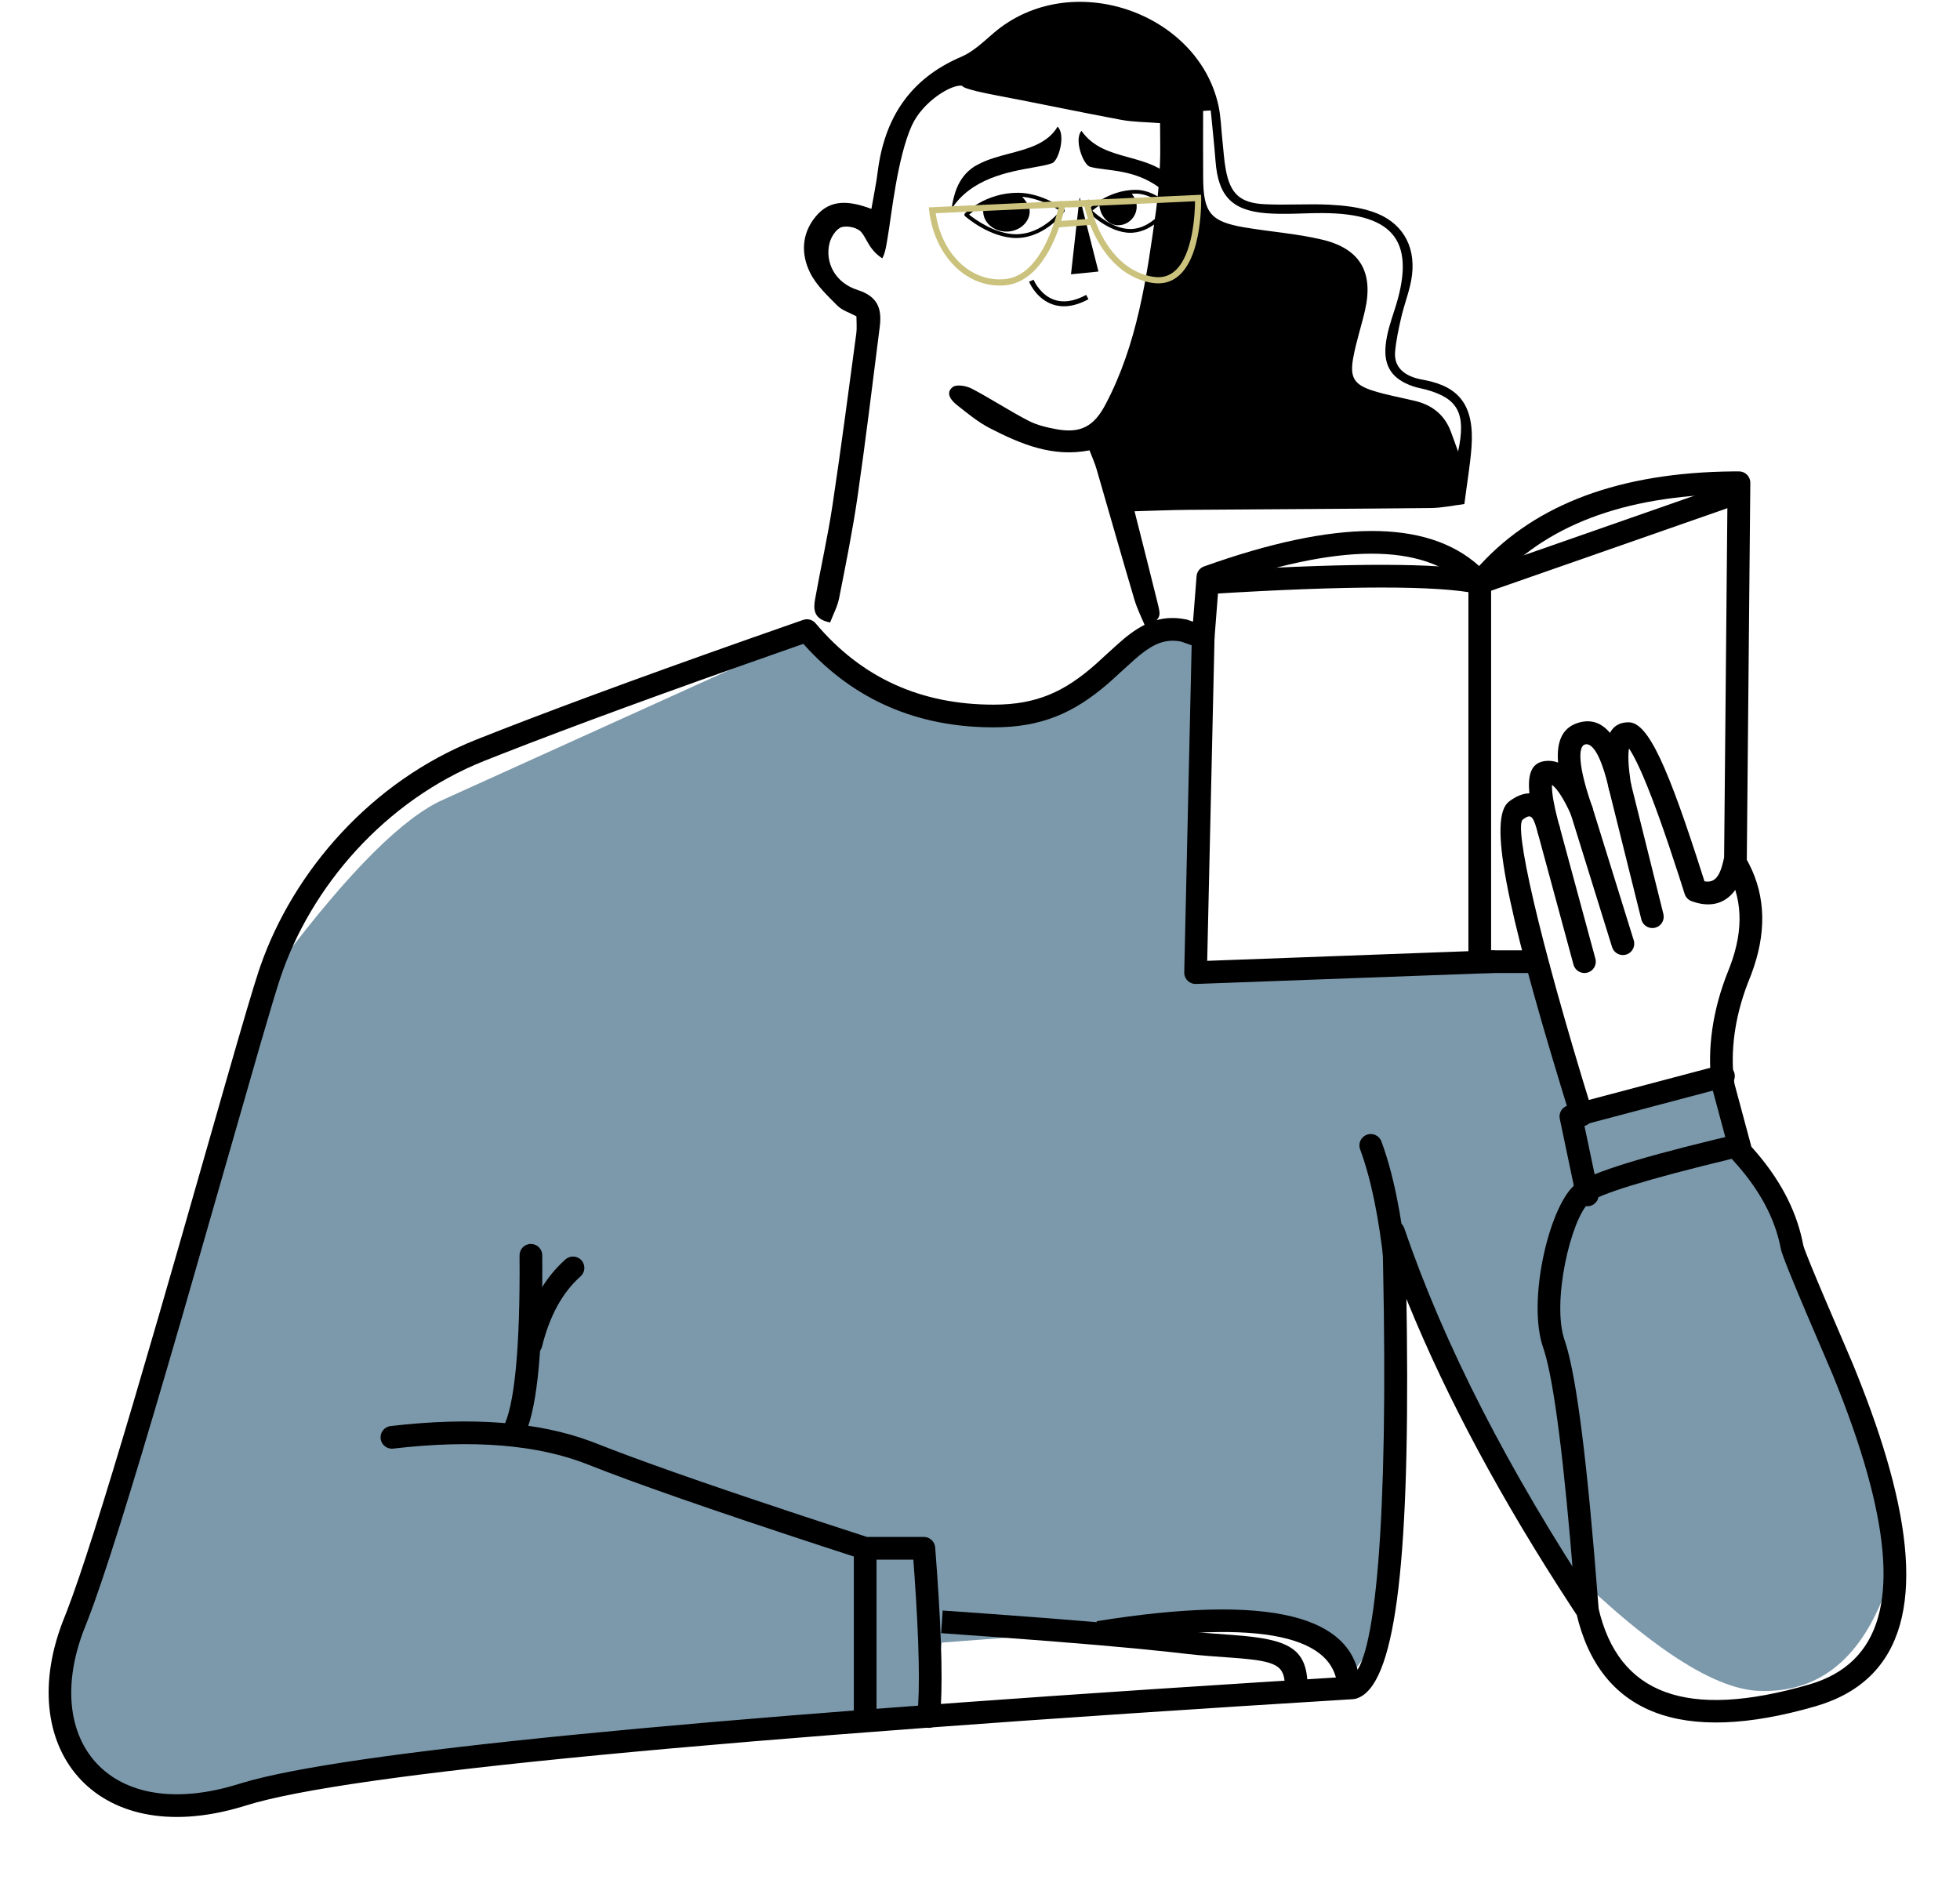 <svg viewBox="179.166 367.838 172.69 165.887" xmlns="http://www.w3.org/2000/svg" overflow="visible" xmlns:xlink="http://www.w3.org/1999/xlink" width="172.69px" height="165.887px"><g id="Master/Character/Torso" stroke="none" stroke-width="1" fill="none" fill-rule="evenodd"><g id="Torso" transform="translate(139, 391) scale(1 1)"><g id="Torso/Reading Color" stroke="none" stroke-width="1" fill="none" fill-rule="evenodd"><path d="M110.793,32.996 C117.446,38.088 122.616,40.633 126.305,40.633 C129.993,40.633 135.201,38.088 141.93,32.996 L146.175,32.996 L145.506,62.54 L176.689,61.75 L178.571,75.087 L192.015,71.654 L193.229,77.677 C199.361,90.359 203.175,99.322 204.673,104.568 C206.92,112.437 207.567,114.006 206.009,117.789 C204.452,121.573 201.482,126.076 195.145,125.831 C190.92,125.668 184.768,121.497 176.689,113.318 L162.955,85.521 L162.037,120.678 L159.45,124.081 C158.746,121.217 156.442,119.785 152.537,119.785 C148.633,119.785 138.839,120.381 123.155,121.573 L121.985,128.107 C90.951,130.026 71.967,132.143 65.034,134.459 C58.101,136.776 52.01,135.7 46.761,131.232 C44.891,126.996 44.424,124.029 45.358,122.332 C46.293,120.634 52.852,100.336 65.034,61.438 C70.977,53.565 75.708,48.851 79.225,47.296 C79.326,47.252 89.849,42.485 110.793,32.996 Z" id="Path-35" fill="#7c99ab"/><path d="M192.811,18.377 C182.977,18.478 175.551,21.206 170.602,26.589 L170.49,26.713 L170.476,26.7 C165.859,22.551 157.759,22.637 146.253,26.749 L146.133,26.801 C145.827,26.957 145.619,27.264 145.592,27.613 L145.279,31.619 L144.833,31.461 L144.701,31.425 C142.746,31.023 141.186,31.544 139.452,32.912 L139.214,33.104 C138.684,33.541 136.869,35.219 136.706,35.364 C133.959,37.792 131.5,38.928 127.72,38.928 C121.261,38.928 116.056,36.548 112.026,31.76 C111.759,31.443 111.324,31.323 110.932,31.46 L105.966,33.201 C96.075,36.69 88.131,39.626 82.131,42.009 C72.874,45.687 66.026,53.6 63.107,61.967 L62.96,62.401 C62.479,63.849 61.614,66.778 60.065,72.174 L55.959,86.519 L54.101,92.96 L51.918,100.418 C49.266,109.375 47.319,115.532 46.065,118.785 L45.833,119.373 C41.257,130.694 48.451,139.904 61.447,136.048 L61.843,135.927 C70.7,133.144 103.301,130.006 159.397,126.559 L159.583,126.53 L159.699,126.496 C163.053,125.416 164.346,115.045 164.123,94.248 L164.082,91.283 L164.257,91.718 C167.686,100.107 172.452,108.977 178.554,118.328 L179.092,119.15 L179.05,118.971 C181.106,127.883 188.322,130.608 200.118,127.19 C208.199,124.849 209.714,117.335 206.654,106.278 C205.934,103.675 204.983,100.946 203.794,97.967 L203.407,97.012 C202.675,95.262 199.333,87.622 199.053,86.584 L198.957,86.12 C198.35,83.31 196.905,80.624 194.639,78.067 L194.477,77.887 L192.981,72.316 L192.923,71.872 C192.665,69.564 192.936,66.678 194.138,63.523 L194.454,62.719 C195.817,59.131 195.762,55.85 194.259,52.945 L194.072,52.599 L194.381,19.383 C194.386,18.827 193.937,18.374 193.381,18.374 L192.811,18.377 Z M192.371,20.384 L192.069,52.852 C192.068,53.036 192.116,53.216 192.21,53.374 C193.696,55.864 193.834,58.707 192.592,61.987 L192.454,62.34 C190.973,65.997 190.632,69.371 190.935,72.094 L190.971,72.383 C190.995,72.556 191.017,72.688 191.035,72.777 L192.608,78.64 C192.65,78.796 192.729,78.94 192.839,79.059 C195.164,81.581 196.568,84.19 197.072,86.89 C197.266,87.928 201.261,97.039 201.639,97.97 C202.943,101.177 203.97,104.075 204.727,106.812 L204.948,107.636 C207.457,117.296 206.062,123.386 199.561,125.269 C188.75,128.402 182.756,126.138 180.999,118.522 C180.972,118.405 180.925,118.295 180.859,118.196 C173.045,106.356 167.393,95.316 163.901,85.08 C163.531,83.996 161.925,84.284 161.955,85.429 L162.023,88.305 C162.5,110.949 161.341,123.501 159.225,124.541 L159.159,124.569 L151.001,125.08 C100.268,128.304 70.511,131.243 61.523,133.934 L61.243,134.019 C49.814,137.611 43.789,130.219 47.57,120.42 L47.924,119.522 C49.368,115.78 51.672,108.396 54.882,97.428 L56.231,92.796 L63.134,68.754 C63.982,65.837 64.521,64.045 64.858,63.031 C67.513,55.034 74.04,47.376 82.87,43.868 L84.387,43.27 C90.664,40.812 98.88,37.802 109.033,34.242 L110.95,33.571 L111.092,33.732 C115.424,38.521 120.989,40.928 127.72,40.928 C131.902,40.928 134.753,39.676 137.723,37.13 L138.135,36.767 C138.574,36.368 140.056,35.002 140.487,34.646 L140.718,34.46 C141.935,33.504 142.895,33.16 144.075,33.343 L144.241,33.373 L145.842,33.939 L145.951,33.971 C146.537,34.107 147.124,33.691 147.172,33.074 L147.535,28.417 L147.963,28.27 C158.913,24.525 166.164,24.794 169.799,28.849 C170.208,29.306 170.928,29.29 171.317,28.815 C175.667,23.508 182.449,20.693 191.737,20.399 L192.371,20.384 Z" id="Path-91" fill="#000000" fill-rule="nonzero"/><path d="M74.579,102.496 C81.695,101.662 87.595,102.11 92.28,103.861 L94.154,104.589 C98.257,106.156 104.477,108.309 112.81,111.044 L116.551,112.265 L121.565,112.265 C122.047,112.265 122.454,112.608 122.546,113.07 L122.562,113.188 L122.73,115.455 C123.152,121.473 123.237,125.708 122.98,128.193 C122.923,128.742 122.431,129.141 121.882,129.084 C121.333,129.028 120.933,128.536 120.99,127.987 C121.233,125.645 121.149,121.507 120.736,115.605 L120.638,114.265 L116.394,114.265 C116.324,114.265 116.255,114.258 116.186,114.244 L116.085,114.217 L112.18,112.942 C102.772,109.854 96.041,107.504 91.976,105.888 C87.568,104.134 81.846,103.658 74.812,104.482 C74.263,104.547 73.766,104.154 73.702,103.605 C73.638,103.057 74.03,102.56 74.579,102.496 Z" id="Path-92" fill="#000000" fill-rule="nonzero"/><polygon id="Path-93" fill="#000000" fill-rule="nonzero" points="117.394 113.266 117.394 128.09 115.394 128.09 115.394 113.266"/><path d="M86.933,86.447 C87.485,86.443 87.937,86.887 87.941,87.439 L87.946,88.49 C87.964,96.416 87.427,101.381 86.256,103.563 C85.995,104.049 85.388,104.232 84.902,103.971 C84.415,103.71 84.233,103.103 84.494,102.617 C85.494,100.754 86.007,95.633 85.941,87.456 C85.937,86.903 86.381,86.452 86.933,86.447 Z" id="Path-94" fill="#000000" fill-rule="nonzero"/><path d="M89.988,87.81 C90.401,87.443 91.033,87.48 91.4,87.892 C91.767,88.305 91.73,88.937 91.318,89.304 C89.727,90.72 88.59,92.778 87.918,95.508 C87.786,96.044 87.244,96.372 86.708,96.24 C86.171,96.107 85.844,95.566 85.976,95.029 C86.74,91.929 88.073,89.514 89.988,87.81 Z" id="Path-95" fill="#000000" fill-rule="nonzero"/><path d="M123.086,120.745 L123.224,118.75 L127.142,119.027 C134.244,119.54 139.653,119.999 143.374,120.406 L144.618,120.547 C145.182,120.614 145.747,120.671 146.353,120.723 L148.769,120.905 C153.69,121.261 155.311,122.051 155.373,125.357 L155.375,125.562 L153.375,125.562 C153.375,123.584 152.741,123.212 148.904,122.921 L146.894,122.774 L146.656,122.755 C146.008,122.703 145.411,122.648 144.823,122.583 L143.15,122.393 C139.676,122.014 134.699,121.586 128.224,121.111 L123.086,120.745 Z" id="Path-96" fill="#000000" fill-rule="nonzero"/><path d="M136.785,119.69 C151.897,117.266 159.842,119.049 160.011,125.593 L160.014,125.808 L158.014,125.808 C158.014,121.023 151.407,119.432 137.587,121.588 L137.102,121.665 L136.785,119.69 Z" id="Path-97" fill="#000000" fill-rule="nonzero"/><path d="M161.257,76.708 C161.792,76.571 162.337,76.894 162.474,77.429 C163.207,80.3 163.57,84.006 163.57,88.557 C163.57,89.109 163.122,89.557 162.57,89.557 C162.018,89.557 161.57,89.109 161.57,88.557 C161.57,84.16 161.223,80.612 160.536,77.925 C160.399,77.389 160.722,76.845 161.257,76.708 Z" id="Path-98" fill="#000000" fill-rule="nonzero" transform="translate(162.037, 83.117) rotate(-6) translate(-162.037, -83.117)"/><path d="M193.534,76.704 L193.993,78.65 L192.653,78.97 C185.24,80.754 180.939,82.1 180.185,82.791 C178.571,84.269 176.855,91.585 178.022,94.94 L178.123,95.249 C179.106,98.389 180.045,105.943 180.974,118.041 L181.022,118.671 L179.027,118.822 L178.838,116.39 C177.97,105.533 177.09,98.66 176.227,95.884 L176.133,95.597 C174.708,91.5 176.621,83.343 178.834,81.316 C179.912,80.329 183.904,79.043 191.197,77.264 L193.534,76.704 Z" id="Path-99" fill="#000000" fill-rule="nonzero"/><path d="M191.759,70.687 C192.293,70.546 192.84,70.864 192.982,71.398 C193.113,71.893 192.848,72.401 192.382,72.584 L192.271,72.62 L179.745,75.937 L181.002,81.924 C181.108,82.425 180.817,82.918 180.342,83.077 L180.229,83.108 C179.727,83.213 179.234,82.922 179.076,82.447 L179.045,82.335 L177.593,75.42 C177.491,74.936 177.758,74.457 178.208,74.282 L178.315,74.247 L191.759,70.687 Z" id="Path-100" fill="#000000" fill-rule="nonzero"/><path d="M179.221,40.526 C180.317,40.194 181.227,40.502 181.979,41.371 L182.017,41.416 L182.036,41.38 C182.337,40.83 182.817,40.525 183.509,40.487 L183.661,40.483 C185.395,40.483 187.151,44.479 190.208,54.073 L190.34,54.491 L190.392,54.501 C191.196,54.626 191.656,54.147 191.982,52.791 L192.027,52.591 C192.145,52.051 192.677,51.709 193.217,51.826 C193.757,51.944 194.099,52.476 193.982,53.016 C193.357,55.886 191.634,57.134 189.206,56.244 C188.915,56.137 188.69,55.902 188.596,55.606 L188.086,54.007 C186.864,50.221 185.826,47.326 184.976,45.33 C184.548,44.327 184.172,43.56 183.855,43.039 L183.761,42.89 L183.693,42.788 L183.69,42.803 C183.591,43.396 183.631,44.351 183.824,45.638 L183.872,45.94 C184.078,47.214 182.2,47.582 181.91,46.325 L181.775,45.767 C181.118,43.187 180.394,42.26 179.8,42.44 C179.198,42.622 179.198,44.37 180.454,47.931 C180.881,49.142 179.113,49.841 178.596,48.666 C177.975,47.256 177.405,46.411 176.99,46.063 L176.907,46 L176.904,46.141 C176.904,46.773 177.07,47.747 177.406,49.039 L177.576,49.669 C177.906,50.908 176.124,51.437 175.686,50.313 L175.647,50.195 L175.549,49.842 C175.214,48.687 174.99,48.579 174.414,48.998 L174.333,49.058 C173.569,49.641 175.596,59.038 180.466,74.792 C180.629,75.319 180.334,75.879 179.806,76.042 C179.278,76.206 178.719,75.91 178.555,75.382 L177.719,72.655 C172.827,56.572 171.279,48.874 173.119,47.469 C173.739,46.996 174.329,46.762 174.872,46.745 L174.917,46.744 L174.91,46.665 C174.748,44.898 175.185,43.946 176.469,43.882 L176.61,43.879 C176.875,43.879 177.131,43.923 177.379,44.01 L177.445,44.036 L177.439,43.963 C177.312,42.172 177.814,41.027 179.073,40.575 L179.221,40.526 Z" id="Path-101" fill="#000000" fill-rule="nonzero"/><path d="M176.348,48.961 C176.843,48.827 177.352,49.089 177.538,49.554 L177.575,49.665 L180.732,61.315 C180.877,61.848 180.562,62.397 180.029,62.542 C179.534,62.676 179.025,62.414 178.839,61.949 L178.802,61.838 L175.645,50.188 C175.5,49.655 175.815,49.106 176.348,48.961 Z" id="Path-102" fill="#000000" fill-rule="nonzero"/><path d="M179.214,47.309 C179.704,47.156 180.222,47.4 180.425,47.857 L180.466,47.967 L184.111,59.696 C184.275,60.223 183.98,60.784 183.453,60.948 C182.963,61.1 182.445,60.857 182.242,60.399 L182.201,60.29 L178.556,48.56 C178.392,48.033 178.687,47.472 179.214,47.309 Z" id="Path-103" fill="#000000" fill-rule="nonzero"/><path d="M182.643,45.13 C183.141,45.006 183.644,45.279 183.82,45.747 L183.855,45.859 L186.722,57.373 C186.855,57.909 186.529,58.451 185.993,58.585 C185.495,58.709 184.992,58.436 184.816,57.968 L184.781,57.856 L181.914,46.342 C181.781,45.806 182.107,45.264 182.643,45.13 Z" id="Path-104" fill="#000000" fill-rule="nonzero"/><polygon id="Path-105" fill="#000000" fill-rule="nonzero" points="171.544 28.181 171.543 60.576 175.914 60.577 175.914 62.577 169.544 62.577 169.544 28.181"/><path d="M146.197,31.996 C146.71,32.008 147.124,32.403 147.171,32.902 L147.175,33.019 L146.529,61.502 L171.605,60.577 C172.117,60.558 172.554,60.928 172.63,61.423 L172.641,61.539 C172.66,62.052 172.289,62.488 171.795,62.564 L171.678,62.575 L145.543,63.54 C145.006,63.56 144.557,63.154 144.51,62.631 L144.506,62.518 L145.175,32.973 C145.188,32.421 145.645,31.984 146.197,31.996 Z" id="Path-106" fill="#000000" fill-rule="nonzero"/><path d="M192.899,19.31 C193.421,19.128 193.991,19.403 194.173,19.924 C194.342,20.409 194.117,20.935 193.667,21.154 L193.559,21.198 L170.874,29.125 C170.7,29.186 170.514,29.198 170.335,29.159 C166.877,28.421 158.976,28.421 146.743,29.179 C146.192,29.214 145.717,28.794 145.683,28.243 C145.649,27.692 146.068,27.217 146.619,27.183 L148.511,27.07 C159.447,26.439 166.7,26.452 170.354,27.125 L170.472,27.147 L192.899,19.31 Z" id="Path-107" fill="#000000" fill-rule="nonzero"/></g></g><g id="Head" transform="translate(250, 368) scale(1 1)" fill="#000000"><g id="Head/Half Shave" stroke="none" stroke-width="1" fill="none" fill-rule="evenodd"><g id="Group-3" fill="#000000"><path d="M35.84,9.568 C35.617,9.582 35.394,9.597 35.17,9.611 C35.17,11.599 35.156,13.587 35.174,15.574 C35.2,18.598 35.834,19.368 38.812,19.874 C41.092,20.261 43.422,20.421 45.664,20.955 C49.03,21.757 50.203,23.851 49.425,27.22 C49.101,28.619 48.641,29.99 48.388,31.401 C48.082,33.107 48.48,33.74 50.135,34.265 C51.348,34.65 52.613,34.868 53.854,35.168 C55.351,35.53 56.433,36.385 56.988,37.849 C57.176,38.342 57.35,38.84 57.635,39.627 C58.363,36.251 57.616,34.936 54.812,34.169 C54.427,34.064 54.028,34.003 53.652,33.873 C51.85,33.251 51.06,32.152 51.253,30.243 C51.356,29.227 51.682,28.219 52.005,27.24 C53.992,21.228 52.121,18.641 45.72,18.614 C44.044,18.607 42.359,18.763 40.696,18.624 C37.663,18.371 36.492,17.061 36.262,14.028 C36.149,12.539 35.983,11.054 35.84,9.568 M58.187,44.253 C57.236,44.371 56.236,44.592 55.233,44.603 C48.117,44.679 41.002,44.706 33.887,44.762 C32.394,44.774 30.902,44.839 29.128,44.887 C29.863,47.804 30.532,50.413 31.174,53.028 C31.469,54.228 31.444,54.234 30.172,55.269 C29.791,54.347 29.368,53.527 29.111,52.659 C27.975,48.831 26.891,44.987 25.775,41.153 C25.622,40.63 25.392,40.13 25.16,39.52 C21.905,40.157 19.111,38.968 16.398,37.578 C15.345,37.039 14.406,36.259 13.471,35.519 C12.972,35.125 12.432,34.467 13.108,33.942 C13.442,33.683 14.308,33.833 14.784,34.083 C16.473,34.964 18.069,36.024 19.76,36.901 C20.525,37.299 21.414,37.509 22.273,37.664 C24.382,38.043 25.547,37.403 26.552,35.507 C29.384,30.169 30.193,24.303 31.014,18.443 C31.202,17.099 31.298,15.739 31.363,14.383 C31.421,13.208 31.375,12.028 31.375,10.689 C30.128,10.589 29.016,10.596 27.943,10.396 C24.255,9.708 20.586,8.926 16.901,8.23 C16.053,8.07 14.05,7.676 13.943,7.4 C13.066,7.21 10.464,8.769 9.502,10.904 C8.202,13.788 7.698,18.937 7.39,20.665 C7.293,21.211 7.196,22.091 6.903,22.603 C6.411,22.279 6.057,21.908 5.748,21.416 C5.477,20.984 5.216,20.401 4.927,20.172 C4.476,19.816 3.71,19.733 3.315,19.855 C2.851,19.998 2.391,20.709 2.255,21.255 C1.828,22.964 2.749,24.758 4.718,25.386 C6.534,25.965 6.878,27.064 6.677,28.644 C6.042,33.632 5.442,38.626 4.722,43.602 C4.287,46.603 3.683,49.58 3.096,52.556 C2.952,53.286 2.578,53.971 2.306,54.687 C0.824,54.401 0.825,53.509 0.982,52.627 C1.471,49.877 2.094,47.149 2.51,44.388 C3.273,39.336 3.93,34.267 4.614,29.203 C4.678,28.737 4.623,28.255 4.623,27.711 C4.02,27.384 3.362,27.192 2.942,26.766 C2.059,25.874 1.082,24.966 0.541,23.869 C-0.277,22.211 -0.214,20.417 1.046,18.903 C2.322,17.37 3.967,17.506 5.943,18.244 C6.142,17.089 6.365,16.034 6.499,14.968 C7.093,10.236 9.347,6.768 13.858,4.844 C14.922,4.391 15.824,3.508 16.728,2.736 C23.479,-3.029 34.711,0.891 36.518,9.131 C36.738,10.136 36.758,11.187 36.871,12.216 C36.968,13.088 37.01,13.969 37.174,14.828 C37.57,16.909 38.422,17.718 40.562,17.831 C42.475,17.932 44.402,17.778 46.316,17.876 C47.577,17.941 48.882,18.089 50.071,18.486 C52.62,19.338 53.894,21.385 53.575,24.073 C53.426,25.326 52.921,26.533 52.633,27.774 C52.401,28.776 52.179,29.791 52.086,30.813 C51.978,32.018 52.673,32.75 53.779,33.114 C54.082,33.214 54.399,33.274 54.712,33.335 C57.703,33.913 59.096,35.541 58.813,39.289 C58.699,40.791 58.441,42.281 58.187,44.253" id="Fill-1"/></g></g></g><g id="Face" transform="translate(264, 380) scale(1 1)" fill="#000000"><g id="Face/Kind" stroke="none" stroke-width="1" fill="none" fill-rule="evenodd"><g id="Group-14" transform="translate(-1, -2)" fill="#000000"><g id="Group-3" transform="translate(0, 0.827)"><path d="M2.947,4.933 C2.873,4.968 2.798,5 2.725,5.037 C2.798,5 2.873,4.968 2.947,4.933 L2.947,4.933 Z M2.255,5.295 C2.144,5.36 2.035,5.432 1.927,5.503 C2.035,5.432 2.144,5.36 2.255,5.295 L2.255,5.295 Z M1.312,5.956 C1.181,6.063 1.051,6.172 0.928,6.29 C1.051,6.172 1.181,6.063 1.312,5.956 L1.312,5.956 Z M0.587,6.647 C0.476,6.772 0.37,6.907 0.267,7.044 C0.37,6.907 0.476,6.772 0.587,6.647 L0.587,6.647 Z M8.864,3.391 C9.136,3.286 9.434,2.727 9.587,2.032 C9.771,1.207 9.686,0.514 9.36,0.177 C9.357,0.175 9.354,0.173 9.351,0.174 C9.347,0.174 9.344,0.176 9.342,0.179 C8.473,1.659 6.731,2.116 5.045,2.558 C4.151,2.793 3.241,3.043 2.468,3.437 C2.431,3.456 2.397,3.475 2.361,3.495 C2.241,3.559 2.114,3.617 2.002,3.69 C0.475,4.689 0.19,6.311 -0,7.386 C-0.001,7.391 0.002,7.395 0.008,7.397 C0.009,7.398 0.01,7.398 0.012,7.398 C0.016,7.398 0.019,7.396 0.022,7.393 C1.759,4.733 5.009,4.157 7.159,3.775 C7.86,3.65 8.467,3.543 8.864,3.391 L8.864,3.391 Z" id="Fill-1"/></g><path d="M11.292,7.255 C11.287,7.255 11.282,7.26 11.282,7.265 L10.53,13.993 C10.529,13.997 10.531,14 10.533,14.003 C10.535,14.005 10.538,14.006 10.541,14.006 L10.543,14.006 L12.935,13.767 C12.938,13.767 12.941,13.765 12.943,13.763 C12.944,13.76 12.945,13.756 12.944,13.753 L11.304,7.264 C11.303,7.258 11.298,7.254 11.292,7.255" id="Fill-4"/><path d="M11.755,15.879 C10.745,16.405 9.828,16.529 9.034,16.247 C7.857,15.832 7.308,14.649 7.284,14.598 L7.234,14.486 L6.839,14.658 L6.89,14.774 C6.954,14.916 7.551,16.181 8.888,16.654 C9.212,16.768 9.556,16.826 9.908,16.826 C10.547,16.826 11.235,16.637 11.955,16.262 L12.067,16.203 L11.865,15.822 L11.755,15.879 Z" id="Fill-6"/><path d="M2.861,7.884 C2.818,8.072 2.791,8.292 2.791,8.447 C2.791,9.439 3.71,10.245 4.84,10.245 C5.97,10.245 6.89,9.439 6.89,8.447 C6.89,8.02 6.539,7.514 6.229,7.183 C7.784,7.309 9.165,8.153 9.569,8.424 C9.21,8.862 7.849,10.352 5.935,10.47 C5.857,10.475 5.779,10.478 5.701,10.478 C3.843,10.478 2.045,9.147 1.549,8.75 C1.749,8.576 2.206,8.218 2.861,7.884 M9.943,8.486 C9.995,8.413 9.979,8.313 9.906,8.256 C9.829,8.198 7.989,6.852 5.914,6.825 L5.831,6.825 C3.018,6.825 1.254,8.567 1.177,8.643 C1.147,8.676 1.13,8.72 1.132,8.764 C1.133,8.81 1.155,8.854 1.185,8.878 C1.189,8.883 1.779,9.404 2.656,9.897 C3.396,10.313 4.526,10.81 5.704,10.81 C5.788,10.81 5.873,10.808 5.956,10.802 C8.34,10.655 9.878,8.575 9.943,8.486" id="Fill-8"/><path d="M13.028,7.935 C13.06,8.34 13.222,8.751 13.498,9.081 C13.822,9.472 14.237,9.687 14.666,9.687 C15.576,9.687 16.316,8.947 16.316,8.037 C16.316,7.615 16.154,7.226 15.875,6.923 C15.994,6.914 16.109,6.898 16.233,6.898 C17.453,6.898 18.572,7.802 18.884,8.079 C18.6,8.484 17.497,9.901 15.943,10.012 C15.882,10.017 15.821,10.019 15.759,10.019 C14.266,10.019 12.814,8.78 12.408,8.403 C12.525,8.3 12.743,8.126 13.028,7.935 M16.233,6.565 C13.78,6.566 12.062,8.269 12.048,8.285 C11.983,8.348 11.983,8.454 12.046,8.516 C12.05,8.521 12.518,9.003 13.248,9.48 C13.856,9.877 14.785,10.351 15.757,10.351 C15.827,10.351 15.897,10.349 15.966,10.344 C17.903,10.205 19.112,8.351 19.245,8.138 C19.284,8.073 19.274,7.989 19.219,7.934 C19.077,7.794 17.781,6.565 16.233,6.565" id="Fill-10"/><path d="M18.837,6.79 C18.781,6.74 18.724,6.696 18.667,6.648 C18.724,6.696 18.781,6.74 18.837,6.79 M19.481,7.447 C19.401,7.358 19.322,7.269 19.242,7.186 C19.322,7.269 19.401,7.358 19.481,7.447 M17.856,6.052 C17.806,6.02 17.756,5.988 17.706,5.958 C17.756,5.988 17.806,6.02 17.856,6.052 M19.681,7.016 C19.556,6.128 19.439,5.289 18.247,4.648 C17.416,4.202 16.5,3.949 15.614,3.704 C14.011,3.262 12.496,2.843 11.455,1.375 C11.453,1.372 11.45,1.37 11.446,1.37 C11.442,1.369 11.44,1.372 11.438,1.374 C11.143,1.737 11.117,2.436 11.37,3.242 C11.583,3.922 11.928,4.453 12.207,4.533 C12.591,4.644 13.058,4.703 13.598,4.77 C15.376,4.994 17.812,5.3 19.812,7.852 C19.814,7.854 19.817,7.856 19.82,7.856 C19.822,7.856 19.824,7.855 19.825,7.854 C19.831,7.852 19.833,7.847 19.832,7.842 C19.759,7.568 19.72,7.287 19.681,7.016" id="Fill-12"/></g></g></g><g id="Glasses" transform="translate(261, 385) scale(1 1)"><g id="Glasses/Read" stroke="none" stroke-width="1" fill="none" fill-rule="evenodd"><g id="Group-3" fill="#cbc27d"><path d="M21.685,6.709 C21.15,7.18 20.519,7.349 19.753,7.224 C16.714,6.731 14.939,3.738 14.254,0.989 C18.641,0.788 22.42,0.616 23.458,0.57 C23.447,1.61 23.294,5.29 21.685,6.709 L21.685,6.709 Z M11.665,2.308 C11.784,1.925 11.891,1.526 11.991,1.111 C12.437,1.119 13.223,1.101 13.709,1.041 C13.798,1.401 13.902,1.763 14.026,2.124 L11.665,2.308 Z M6.711,7.434 C3.722,7.72 1.137,5.24 0.607,1.627 C3.415,1.491 7.487,1.301 11.433,1.119 C10.924,3.171 9.569,7.158 6.711,7.434 L6.711,7.434 Z M23.998,0.277 L23.99,0 L23.716,0.012 C23.631,0.017 19.29,0.213 14.13,0.45 L14.12,0.404 L13.878,0.461 C13.19,0.493 12.49,0.524 11.784,0.557 L11.568,0.542 L11.561,0.567 C7.427,0.758 3.136,0.958 0.287,1.097 L0,1.112 L0.034,1.401 C0.253,3.32 1.043,5.049 2.258,6.27 C3.38,7.396 4.779,8 6.245,8 C6.417,8 6.59,7.992 6.761,7.975 C8.75,7.784 10.419,5.953 11.483,2.868 L14.22,2.655 C15.166,5.071 16.944,7.319 19.667,7.762 C20.587,7.912 21.386,7.695 22.04,7.118 C22.917,6.347 23.511,4.954 23.81,2.981 C24.027,1.537 23.999,0.328 23.998,0.277 L23.998,0.277 Z" id="Fill-1"/></g></g></g></g></svg>